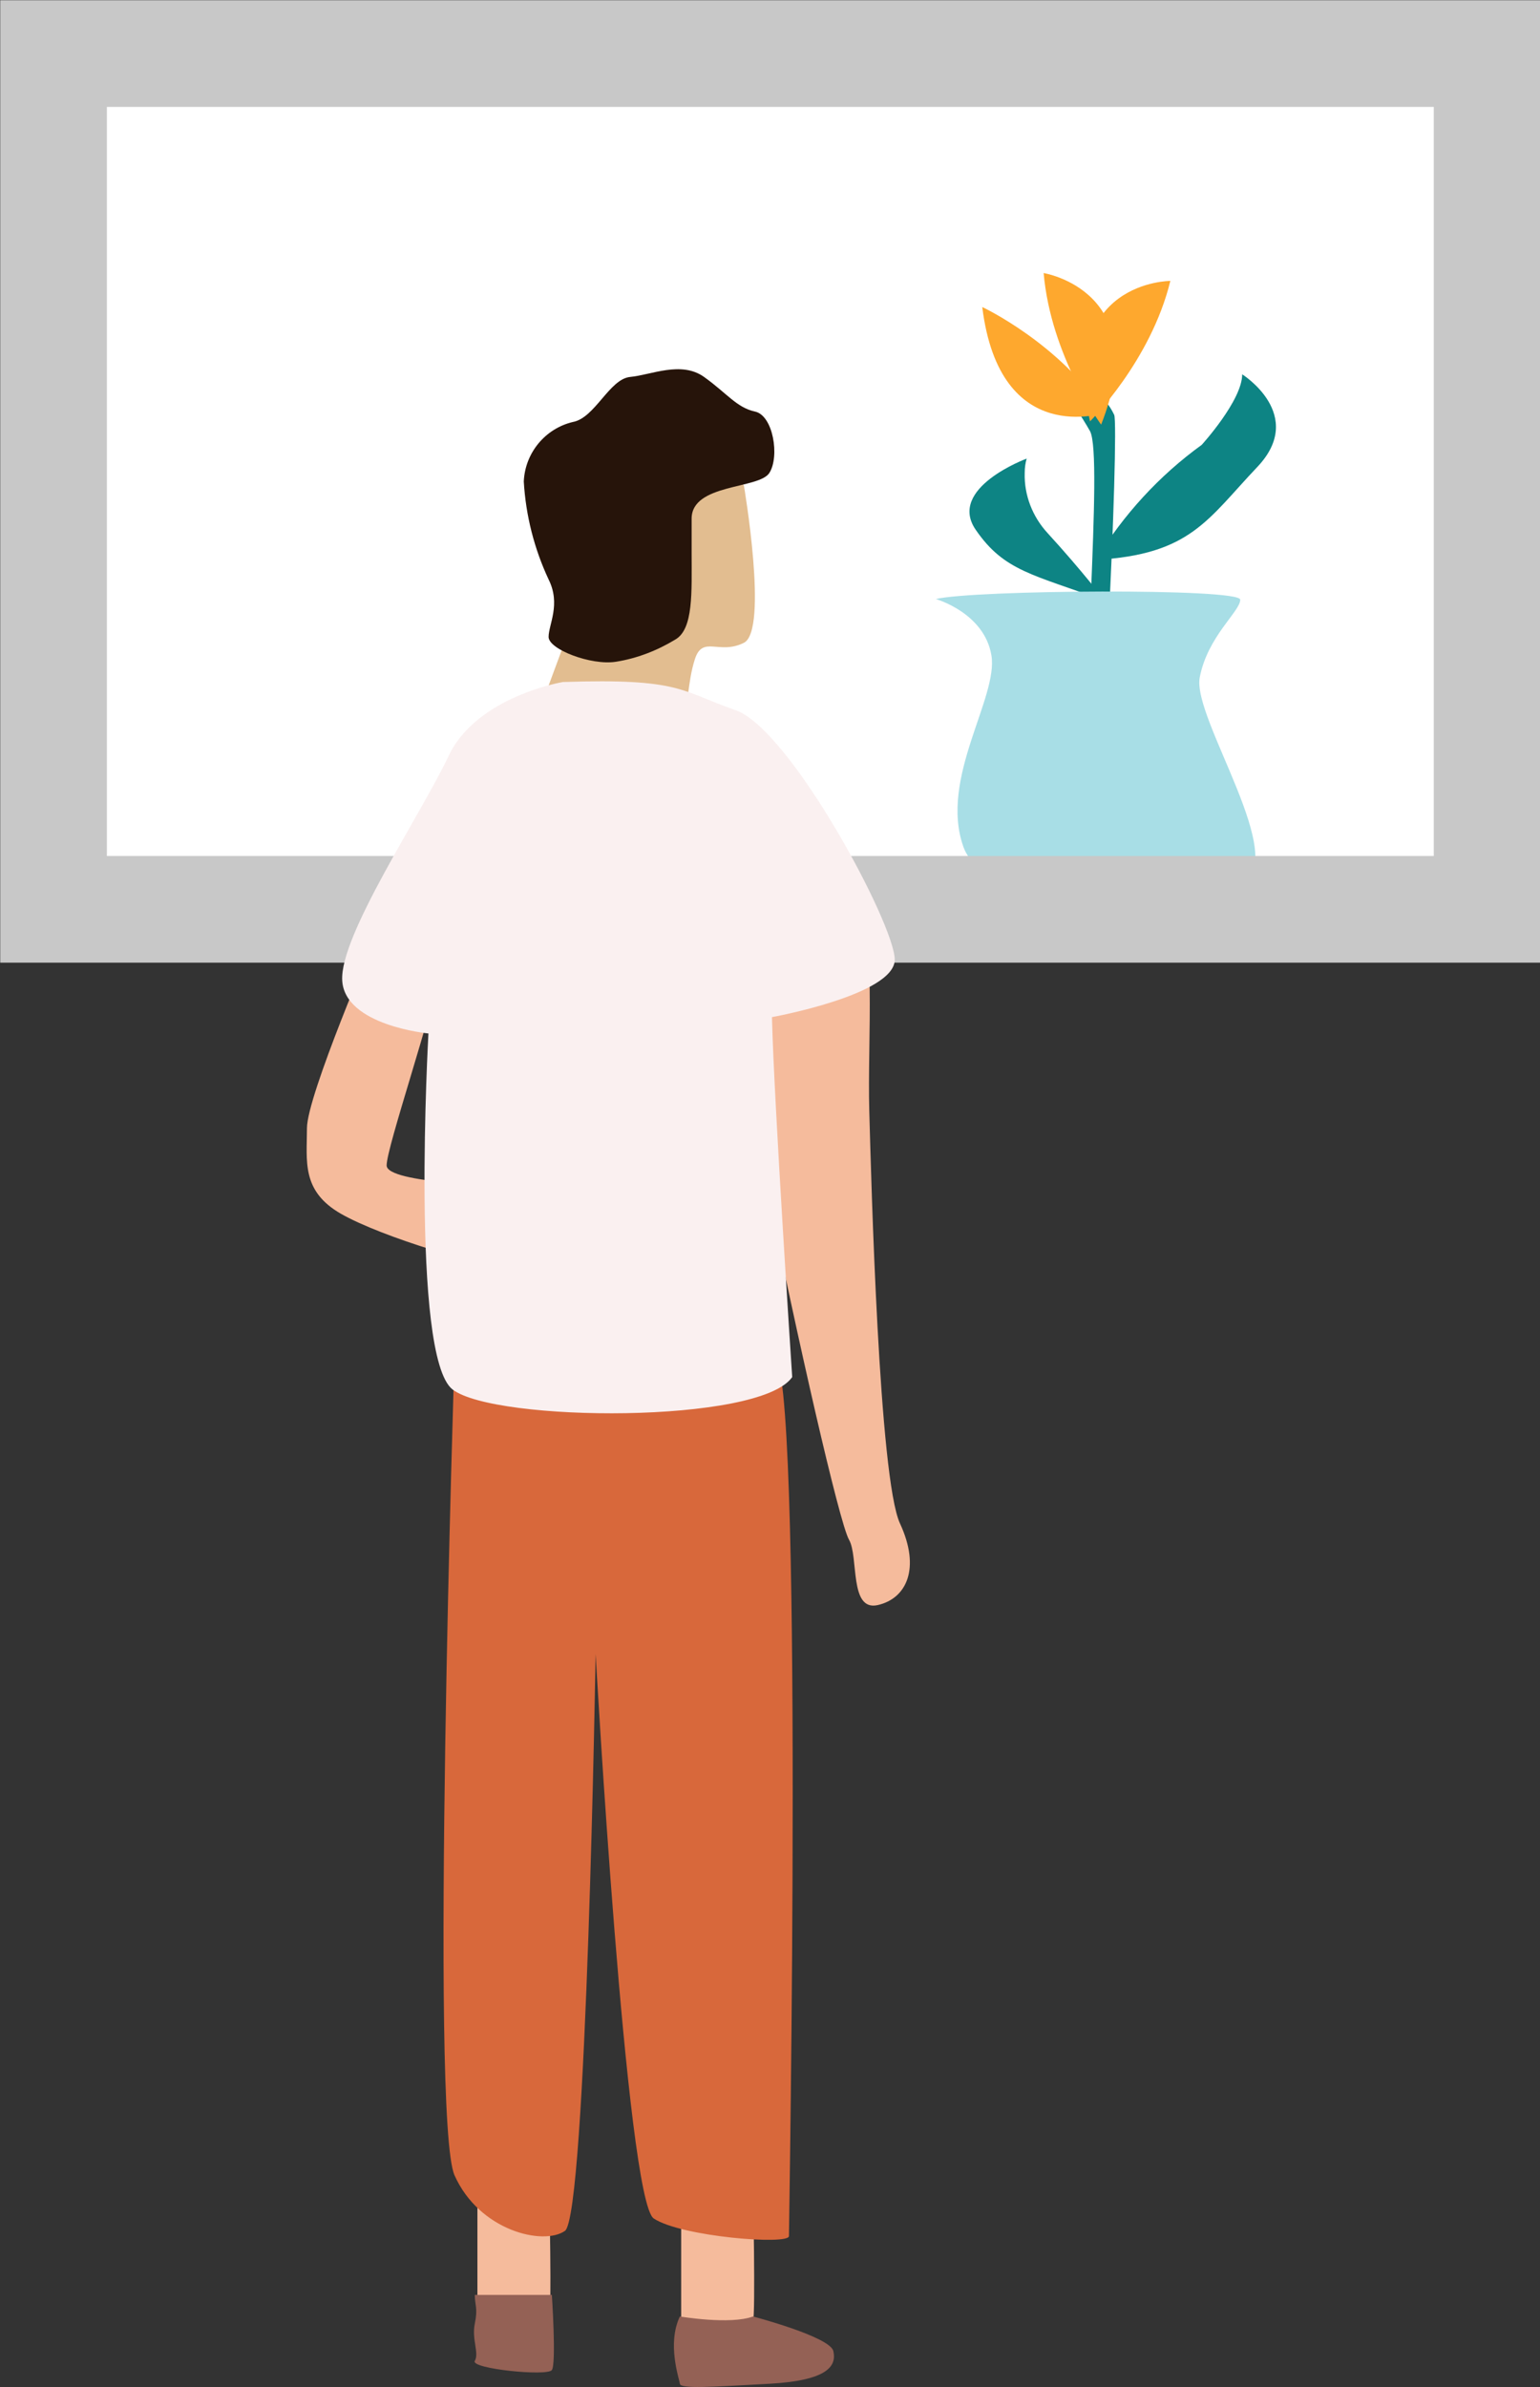 <?xml version="1.0" encoding="utf-8"?>
<!-- Generator: Adobe Illustrator 25.4.1, SVG Export Plug-In . SVG Version: 6.00 Build 0)  -->
<svg version="1.1" id="Layer_1" xmlns="http://www.w3.org/2000/svg" xmlns:xlink="http://www.w3.org/1999/xlink" x="0px" y="0px"
	 viewBox="0 0 235.8 365.4" style="enable-background:new 0 0 235.8 365.4;" xml:space="preserve">
<rect x="0" y="0" width="235.8" height="365.4" fill="#333333" stroke="none"/>
<style type="text/css">
	.st0{fill:#FFFFFF;}
	.st1{fill:#0D8484;}
	.st2{fill:#A8DEE6;}
	.st3{fill:#FEA82E;}
	.st4{fill:none;stroke:#C8C8C8;stroke-width:16.33;stroke-miterlimit:10;}
	.st5{fill:#F5BB9C;}
	.st6{fill:#946155;}
	.st7{fill:#D8683B;}
	.st8{fill:#E2BD90;}
	.st9{fill:#26140A;}
	.st10{fill:#FAF0F0;}
</style>
<rect x="8.2" y="8.2" class="st0" width="219.5" height="131"/>
<path class="st1" d="M170.6,63.5c0.8,1.6-2,66.9-3.7,56.7s2.1-50.3,0-54.2c0,0-3.3-5.9-4.6-5.9S167.4,56.8,170.6,63.5z"/>
<path class="st1" d="M167.8,85.7c4.2-6.9,9.7-12.9,16.2-17.6c0,0,6.2-6.8,6.2-10.8c0,0,9.9,6.2,2.3,14.2S182.3,84.9,167.8,85.7z"/>
<path class="st1" d="M169.2,92c0,0-3.4-4.5-8.8-10.4c-2.3-2.5-3.6-5.8-3.5-9.2c0-0.8,0.1-1.5,0.3-2.2c0,0-12.2,4.5-7.8,10.9
	S158.2,87.9,169.2,92z"/>
<path class="st2" d="M143.3,91.7c0,0,7.4,2.1,8.5,8.6s-8,18.8-4.3,29.3s34.4,9.5,42.4,5.9s-7.4-25.5-6.2-31.8s6.2-10.1,6.2-11.9
	S149,90.3,143.3,91.7z"/>
<path class="st3" d="M168.6,65c0,0-7.7-10.5-8.8-23.2C159.8,41.8,176.7,44.5,168.6,65z"/>
<path class="st3" d="M166.9,64.5c0,0,9.3-9.2,12.3-21.5C179.2,43,162.2,43,166.9,64.5z"/>
<path class="st3" d="M150.4,47c0,0,11.8,5.5,18.8,16.2C169.2,63.1,153.1,68.8,150.4,47z"/>
<rect x="8.2" y="8.2" class="st4" width="219.5" height="131"/>
<path class="st5" d="M73.1,332.7v22.6c0,0,10.6,0.9,11,0s0-20.6,0-20.6L73.1,332.7z"/>
<path class="st5" d="M104.3,332.7v22.6c0,0,10.6,0.9,11,0s0-20.6,0-20.6L104.3,332.7z"/>
<path class="st6" d="M72.7,351.3c0,1.6,0.5,2,0,4.4s0.7,4.5,0,5.7s11.1,2.4,11.8,1.4s0-11.5,0-11.5H72.7z"/>
<path class="st7" d="M69.6,207.6c0,0-3.8,116.9,0,125.4s13.6,10.8,16.9,8.5s4.7-88.3,4.7-88.3s4.7,83.6,8.9,86.4s20.7,4.1,20.7,2.7
	s2.3-134.2-2.3-134.7S69.6,207.6,69.6,207.6z"/>
<path class="st5" d="M117.5,141.7c-2.6,13.3-2.6,27.1,0,40.4c4.4,21.9,11,51,12.5,53.6s0,11,4.4,10s6.6-5.6,3.4-12.5
	s-4.4-52.3-4.7-63.2s1.2-28.7-2.2-30.8S120,135.4,117.5,141.7z"/>
<path class="st5" d="M57.4,143.6c0,0-10.4,24.1-10.4,29.1s-0.9,9.6,5.2,13.1s22.3,8.5,27.6,8.5s-2.4-12.8-2.4-12.8
	s-18.2-0.3-18.2-3.1s7-23.2,8.5-31.3S57.4,143.6,57.4,143.6z"/>
<path class="st8" d="M113.9,74.3c0,0,3.8,22.2,0,24.1s-6.3-1.2-7.5,2.5s-0.9,7.5-1.9,7.8s-21.3-1.6-21.3-1.6l12.2-32.9
	C95.4,74.3,102.6,63.4,113.9,74.3z"/>
<path class="st9" d="M105.9,79.4v5.3c0,5.9,0.3,11.6-2.5,13.2c-2.8,1.7-5.9,2.9-9.1,3.4c-3.8,0.6-10.3-1.9-10.3-3.8s1.9-5,0-8.8
	c-2.2-4.7-3.5-9.8-3.8-15c0.2-4.4,3.3-8.1,7.5-9.1c3.4-0.6,5.6-6.6,8.8-6.9s7.8-2.5,11.3,0s5,4.7,7.8,5.3s3.8,6.9,2.2,9.4
	S105.9,74,105.9,79.4z"/>
<path class="st10" d="M86.2,104.4c0,0-13.2,2.2-17.5,11.3S52,143.2,52.4,150.1s13.2,8.1,13.2,8.1s-2.8,49.5,3.7,54.5s47,5.3,52-1.9
	c0,0-2.8-42.3-3.1-55.1c0,0,18.8-3.4,18.8-8.8s-16-35.3-24.4-38.2S104.3,103.8,86.2,104.4z"/>
<path class="st6" d="M104.1,354.6c0,0,7.7,1.3,11.2,0c0,0,11.8,3.1,12.3,5.3s-0.7,4.5-9.8,5s-13.6,0.8-13.7,0
	S102.1,358.8,104.1,354.6z"/>
</svg>
